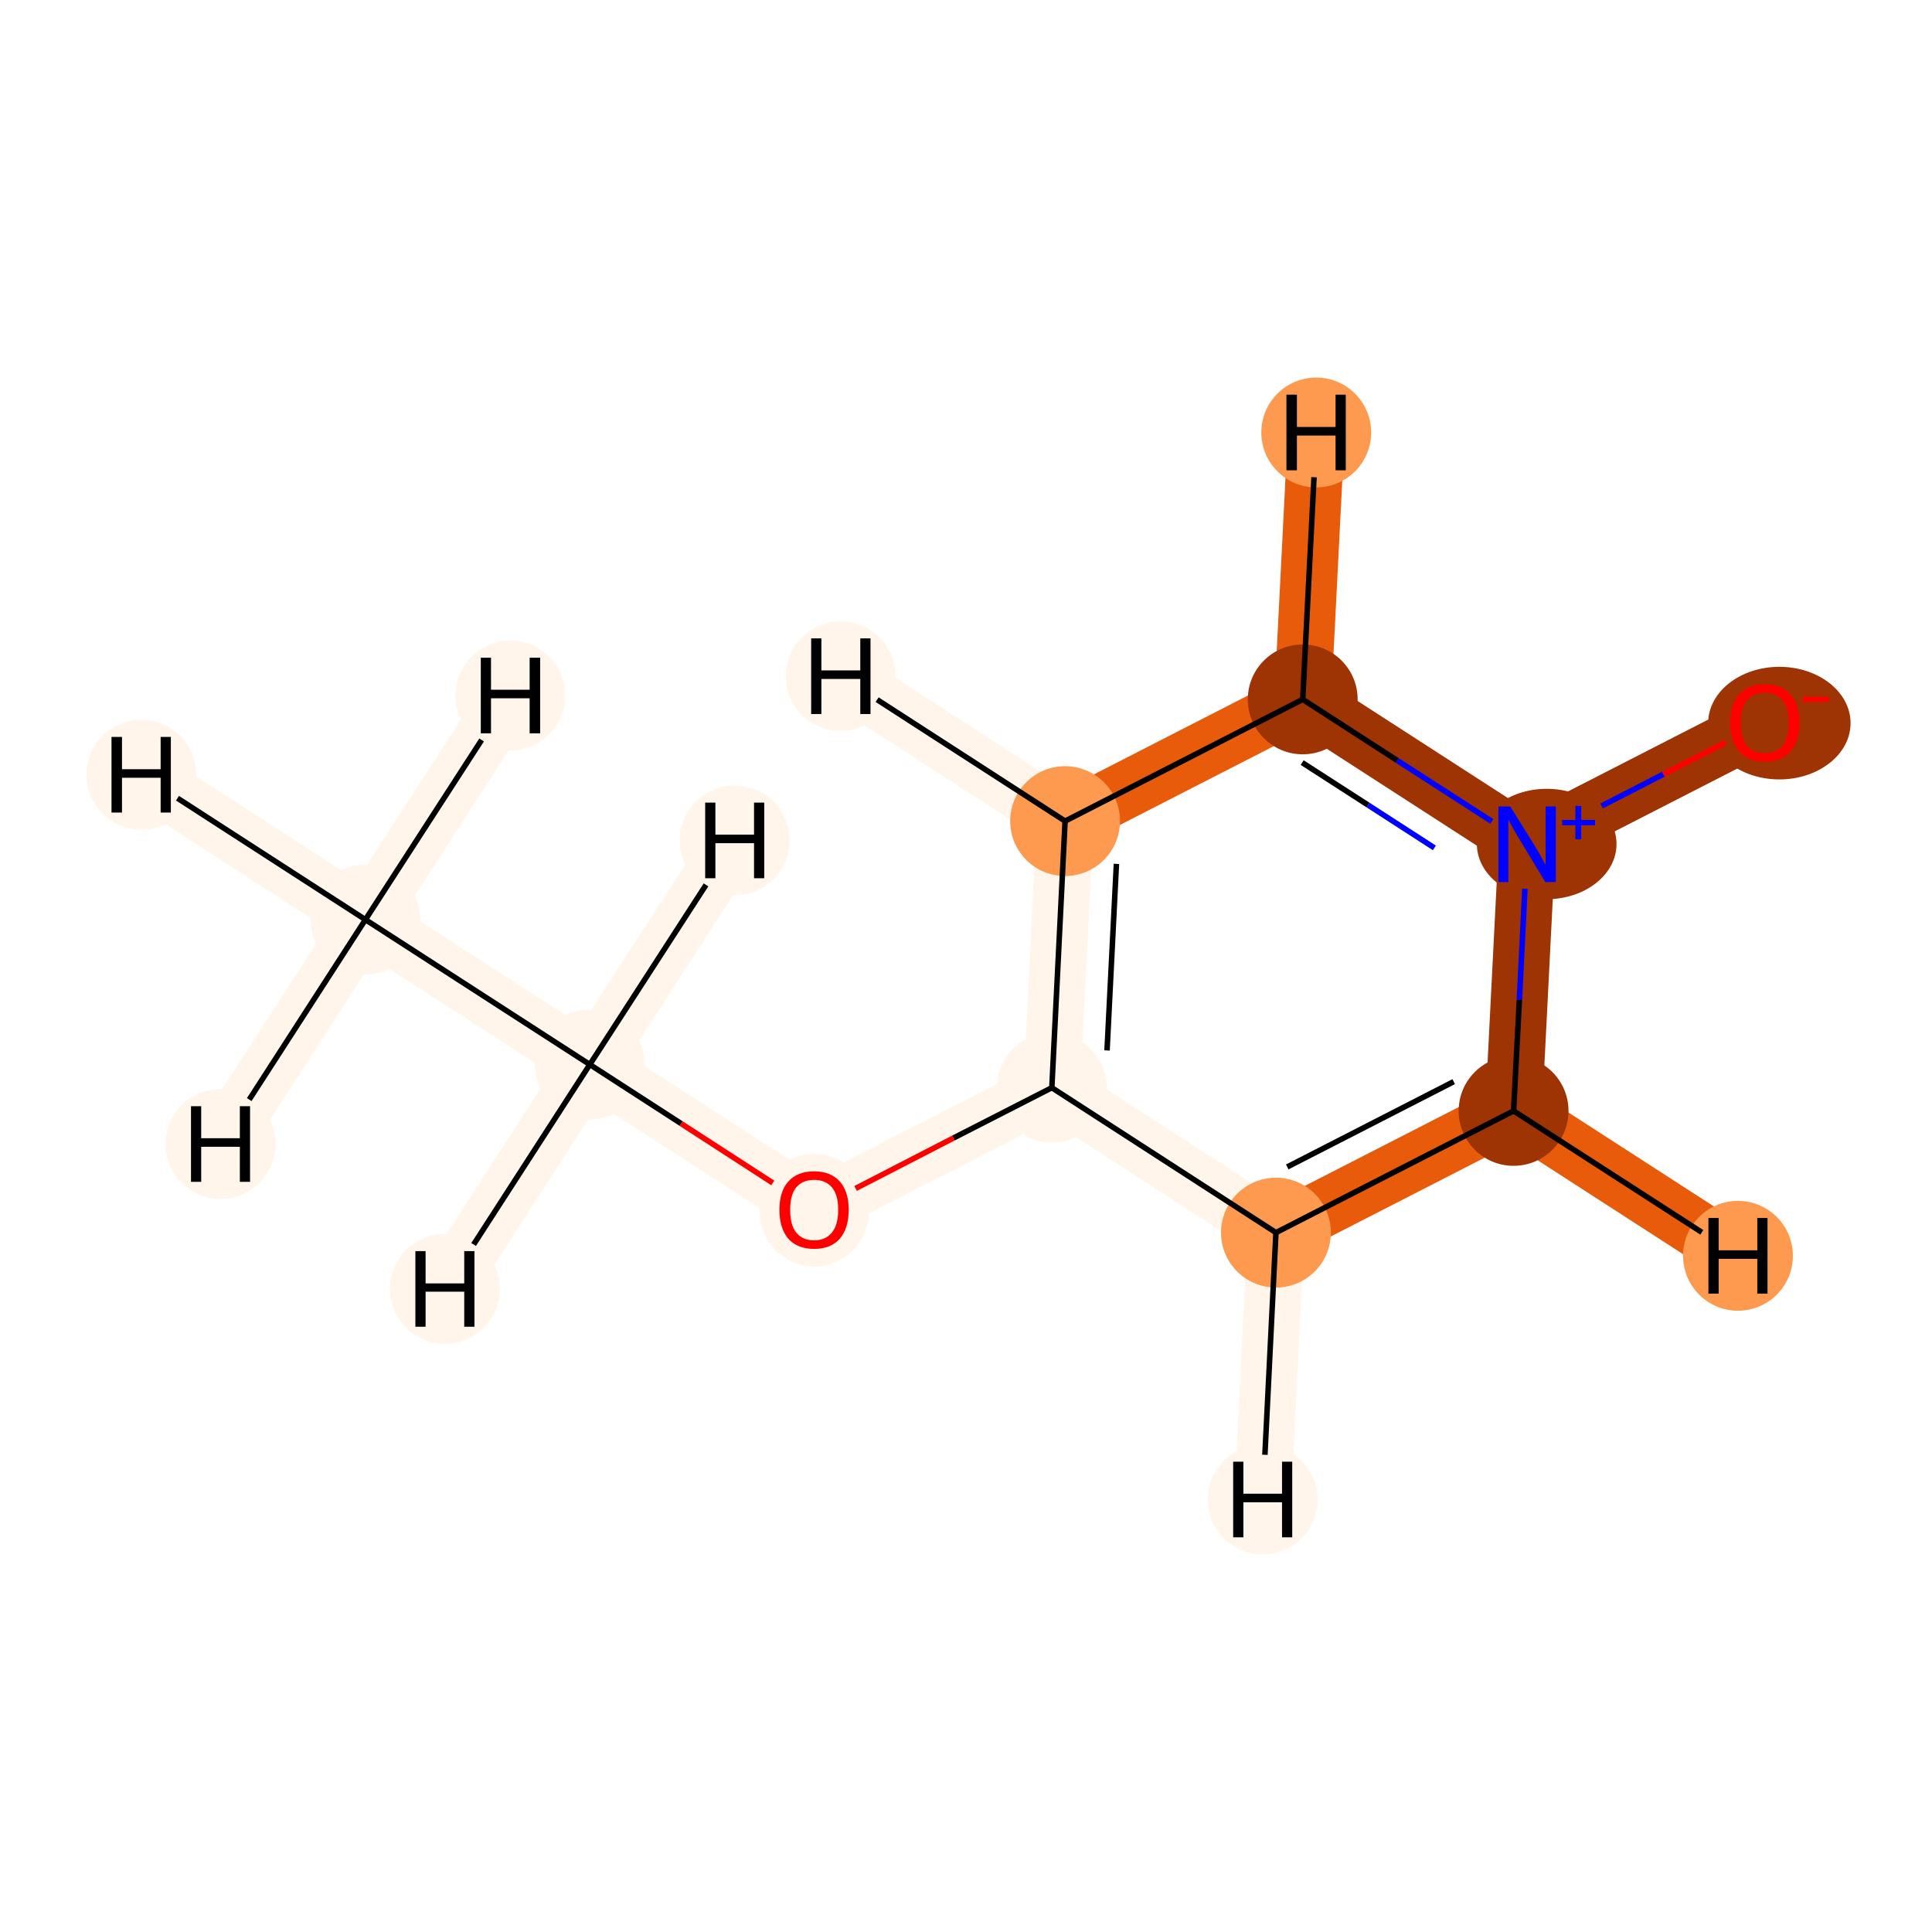 <?xml version='1.0' encoding='iso-8859-1'?>
<svg version='1.1' baseProfile='full'
              xmlns='http://www.w3.org/2000/svg'
                      xmlns:rdkit='http://www.rdkit.org/xml'
                      xmlns:xlink='http://www.w3.org/1999/xlink'
                  xml:space='preserve'
width='700px' height='700px' viewBox='0 0 700 700'>
<!-- END OF HEADER -->
<rect style='opacity:1.0;fill:#FFFFFF;stroke:none' width='700.0' height='700.0' x='0.0' y='0.0'> </rect>
<path d='M 132.4,333.2 L 213.7,385.7' style='fill:none;fill-rule:evenodd;stroke:#FFF5EB;stroke-width:20.6px;stroke-linecap:butt;stroke-linejoin:miter;stroke-opacity:1' />
<path d='M 132.4,333.2 L 51.2,280.7' style='fill:none;fill-rule:evenodd;stroke:#FFF5EB;stroke-width:20.6px;stroke-linecap:butt;stroke-linejoin:miter;stroke-opacity:1' />
<path d='M 132.4,333.2 L 184.9,252.0' style='fill:none;fill-rule:evenodd;stroke:#FFF5EB;stroke-width:20.6px;stroke-linecap:butt;stroke-linejoin:miter;stroke-opacity:1' />
<path d='M 132.4,333.2 L 79.9,414.5' style='fill:none;fill-rule:evenodd;stroke:#FFF5EB;stroke-width:20.6px;stroke-linecap:butt;stroke-linejoin:miter;stroke-opacity:1' />
<path d='M 213.7,385.7 L 295.0,438.2' style='fill:none;fill-rule:evenodd;stroke:#FFF5EB;stroke-width:20.6px;stroke-linecap:butt;stroke-linejoin:miter;stroke-opacity:1' />
<path d='M 213.7,385.7 L 266.2,304.5' style='fill:none;fill-rule:evenodd;stroke:#FFF5EB;stroke-width:20.6px;stroke-linecap:butt;stroke-linejoin:miter;stroke-opacity:1' />
<path d='M 213.7,385.7 L 161.2,467.0' style='fill:none;fill-rule:evenodd;stroke:#FFF5EB;stroke-width:20.6px;stroke-linecap:butt;stroke-linejoin:miter;stroke-opacity:1' />
<path d='M 295.0,438.2 L 381.1,394.1' style='fill:none;fill-rule:evenodd;stroke:#FFF5EB;stroke-width:20.6px;stroke-linecap:butt;stroke-linejoin:miter;stroke-opacity:1' />
<path d='M 381.1,394.1 L 385.9,297.5' style='fill:none;fill-rule:evenodd;stroke:#FFF5EB;stroke-width:20.6px;stroke-linecap:butt;stroke-linejoin:miter;stroke-opacity:1' />
<path d='M 381.1,394.1 L 462.3,446.6' style='fill:none;fill-rule:evenodd;stroke:#FFF5EB;stroke-width:20.6px;stroke-linecap:butt;stroke-linejoin:miter;stroke-opacity:1' />
<path d='M 385.9,297.5 L 472.0,253.4' style='fill:none;fill-rule:evenodd;stroke:#E75B0B;stroke-width:20.6px;stroke-linecap:butt;stroke-linejoin:miter;stroke-opacity:1' />
<path d='M 385.9,297.5 L 304.6,245.0' style='fill:none;fill-rule:evenodd;stroke:#FFF5EB;stroke-width:20.6px;stroke-linecap:butt;stroke-linejoin:miter;stroke-opacity:1' />
<path d='M 472.0,253.4 L 553.3,305.9' style='fill:none;fill-rule:evenodd;stroke:#9E3303;stroke-width:20.6px;stroke-linecap:butt;stroke-linejoin:miter;stroke-opacity:1' />
<path d='M 472.0,253.4 L 476.9,156.7' style='fill:none;fill-rule:evenodd;stroke:#E75B0B;stroke-width:20.6px;stroke-linecap:butt;stroke-linejoin:miter;stroke-opacity:1' />
<path d='M 553.3,305.9 L 548.4,402.5' style='fill:none;fill-rule:evenodd;stroke:#9E3303;stroke-width:20.6px;stroke-linecap:butt;stroke-linejoin:miter;stroke-opacity:1' />
<path d='M 553.3,305.9 L 639.4,261.8' style='fill:none;fill-rule:evenodd;stroke:#9E3303;stroke-width:20.6px;stroke-linecap:butt;stroke-linejoin:miter;stroke-opacity:1' />
<path d='M 548.4,402.5 L 462.3,446.6' style='fill:none;fill-rule:evenodd;stroke:#E75B0B;stroke-width:20.6px;stroke-linecap:butt;stroke-linejoin:miter;stroke-opacity:1' />
<path d='M 548.4,402.5 L 629.7,455.0' style='fill:none;fill-rule:evenodd;stroke:#E75B0B;stroke-width:20.6px;stroke-linecap:butt;stroke-linejoin:miter;stroke-opacity:1' />
<path d='M 462.3,446.6 L 457.5,543.3' style='fill:none;fill-rule:evenodd;stroke:#FFF5EB;stroke-width:20.6px;stroke-linecap:butt;stroke-linejoin:miter;stroke-opacity:1' />
<ellipse cx='132.4' cy='333.2' rx='19.4' ry='19.4'  style='fill:#FFF5EB;fill-rule:evenodd;stroke:#FFF5EB;stroke-width:1.0px;stroke-linecap:butt;stroke-linejoin:miter;stroke-opacity:1' />
<ellipse cx='213.7' cy='385.7' rx='19.4' ry='19.4'  style='fill:#FFF5EB;fill-rule:evenodd;stroke:#FFF5EB;stroke-width:1.0px;stroke-linecap:butt;stroke-linejoin:miter;stroke-opacity:1' />
<ellipse cx='295.0' cy='438.5' rx='19.4' ry='19.9'  style='fill:#FFF5EB;fill-rule:evenodd;stroke:#FFF5EB;stroke-width:1.0px;stroke-linecap:butt;stroke-linejoin:miter;stroke-opacity:1' />
<ellipse cx='381.1' cy='394.1' rx='19.4' ry='19.4'  style='fill:#FFF5EB;fill-rule:evenodd;stroke:#FFF5EB;stroke-width:1.0px;stroke-linecap:butt;stroke-linejoin:miter;stroke-opacity:1' />
<ellipse cx='385.9' cy='297.5' rx='19.4' ry='19.4'  style='fill:#FD9A4F;fill-rule:evenodd;stroke:#FD9A4F;stroke-width:1.0px;stroke-linecap:butt;stroke-linejoin:miter;stroke-opacity:1' />
<ellipse cx='472.0' cy='253.4' rx='19.4' ry='19.4'  style='fill:#9E3303;fill-rule:evenodd;stroke:#9E3303;stroke-width:1.0px;stroke-linecap:butt;stroke-linejoin:miter;stroke-opacity:1' />
<ellipse cx='560.4' cy='305.8' rx='24.8' ry='19.5'  style='fill:#9E3303;fill-rule:evenodd;stroke:#9E3303;stroke-width:1.0px;stroke-linecap:butt;stroke-linejoin:miter;stroke-opacity:1' />
<ellipse cx='548.4' cy='402.5' rx='19.4' ry='19.4'  style='fill:#9E3303;fill-rule:evenodd;stroke:#9E3303;stroke-width:1.0px;stroke-linecap:butt;stroke-linejoin:miter;stroke-opacity:1' />
<ellipse cx='462.3' cy='446.6' rx='19.4' ry='19.4'  style='fill:#FD9A4F;fill-rule:evenodd;stroke:#FD9A4F;stroke-width:1.0px;stroke-linecap:butt;stroke-linejoin:miter;stroke-opacity:1' />
<ellipse cx='644.7' cy='262.0' rx='25.3' ry='19.9'  style='fill:#9E3303;fill-rule:evenodd;stroke:#9E3303;stroke-width:1.0px;stroke-linecap:butt;stroke-linejoin:miter;stroke-opacity:1' />
<ellipse cx='51.2' cy='280.7' rx='19.4' ry='19.4'  style='fill:#FFF5EB;fill-rule:evenodd;stroke:#FFF5EB;stroke-width:1.0px;stroke-linecap:butt;stroke-linejoin:miter;stroke-opacity:1' />
<ellipse cx='184.9' cy='252.0' rx='19.4' ry='19.4'  style='fill:#FFF5EB;fill-rule:evenodd;stroke:#FFF5EB;stroke-width:1.0px;stroke-linecap:butt;stroke-linejoin:miter;stroke-opacity:1' />
<ellipse cx='79.9' cy='414.5' rx='19.4' ry='19.4'  style='fill:#FFF5EB;fill-rule:evenodd;stroke:#FFF5EB;stroke-width:1.0px;stroke-linecap:butt;stroke-linejoin:miter;stroke-opacity:1' />
<ellipse cx='266.2' cy='304.5' rx='19.4' ry='19.4'  style='fill:#FFF5EB;fill-rule:evenodd;stroke:#FFF5EB;stroke-width:1.0px;stroke-linecap:butt;stroke-linejoin:miter;stroke-opacity:1' />
<ellipse cx='161.2' cy='467.0' rx='19.4' ry='19.4'  style='fill:#FFF5EB;fill-rule:evenodd;stroke:#FFF5EB;stroke-width:1.0px;stroke-linecap:butt;stroke-linejoin:miter;stroke-opacity:1' />
<ellipse cx='304.6' cy='245.0' rx='19.4' ry='19.4'  style='fill:#FFF5EB;fill-rule:evenodd;stroke:#FFF5EB;stroke-width:1.0px;stroke-linecap:butt;stroke-linejoin:miter;stroke-opacity:1' />
<ellipse cx='476.9' cy='156.7' rx='19.4' ry='19.4'  style='fill:#FD9A4F;fill-rule:evenodd;stroke:#FD9A4F;stroke-width:1.0px;stroke-linecap:butt;stroke-linejoin:miter;stroke-opacity:1' />
<ellipse cx='629.7' cy='455.0' rx='19.4' ry='19.4'  style='fill:#FD9A4F;fill-rule:evenodd;stroke:#FD9A4F;stroke-width:1.0px;stroke-linecap:butt;stroke-linejoin:miter;stroke-opacity:1' />
<ellipse cx='457.5' cy='543.3' rx='19.4' ry='19.4'  style='fill:#FFF5EB;fill-rule:evenodd;stroke:#FFF5EB;stroke-width:1.0px;stroke-linecap:butt;stroke-linejoin:miter;stroke-opacity:1' />
<path class='bond-0 atom-0 atom-1' d='M 132.4,333.2 L 213.7,385.7' style='fill:none;fill-rule:evenodd;stroke:#000000;stroke-width:2.0px;stroke-linecap:butt;stroke-linejoin:miter;stroke-opacity:1' />
<path class='bond-10 atom-0 atom-10' d='M 132.4,333.2 L 64.3,289.2' style='fill:none;fill-rule:evenodd;stroke:#000000;stroke-width:2.0px;stroke-linecap:butt;stroke-linejoin:miter;stroke-opacity:1' />
<path class='bond-11 atom-0 atom-11' d='M 132.4,333.2 L 174.5,268.1' style='fill:none;fill-rule:evenodd;stroke:#000000;stroke-width:2.0px;stroke-linecap:butt;stroke-linejoin:miter;stroke-opacity:1' />
<path class='bond-12 atom-0 atom-12' d='M 132.4,333.2 L 90.3,398.4' style='fill:none;fill-rule:evenodd;stroke:#000000;stroke-width:2.0px;stroke-linecap:butt;stroke-linejoin:miter;stroke-opacity:1' />
<path class='bond-1 atom-1 atom-2' d='M 213.7,385.7 L 246.8,407.1' style='fill:none;fill-rule:evenodd;stroke:#000000;stroke-width:2.0px;stroke-linecap:butt;stroke-linejoin:miter;stroke-opacity:1' />
<path class='bond-1 atom-1 atom-2' d='M 246.8,407.1 L 280.0,428.6' style='fill:none;fill-rule:evenodd;stroke:#FF0000;stroke-width:2.0px;stroke-linecap:butt;stroke-linejoin:miter;stroke-opacity:1' />
<path class='bond-13 atom-1 atom-13' d='M 213.7,385.7 L 255.8,320.6' style='fill:none;fill-rule:evenodd;stroke:#000000;stroke-width:2.0px;stroke-linecap:butt;stroke-linejoin:miter;stroke-opacity:1' />
<path class='bond-14 atom-1 atom-14' d='M 213.7,385.7 L 171.6,450.9' style='fill:none;fill-rule:evenodd;stroke:#000000;stroke-width:2.0px;stroke-linecap:butt;stroke-linejoin:miter;stroke-opacity:1' />
<path class='bond-2 atom-2 atom-3' d='M 310.0,430.6 L 345.5,412.3' style='fill:none;fill-rule:evenodd;stroke:#FF0000;stroke-width:2.0px;stroke-linecap:butt;stroke-linejoin:miter;stroke-opacity:1' />
<path class='bond-2 atom-2 atom-3' d='M 345.5,412.3 L 381.1,394.1' style='fill:none;fill-rule:evenodd;stroke:#000000;stroke-width:2.0px;stroke-linecap:butt;stroke-linejoin:miter;stroke-opacity:1' />
<path class='bond-3 atom-3 atom-4' d='M 381.1,394.1 L 385.9,297.5' style='fill:none;fill-rule:evenodd;stroke:#000000;stroke-width:2.0px;stroke-linecap:butt;stroke-linejoin:miter;stroke-opacity:1' />
<path class='bond-3 atom-3 atom-4' d='M 401.1,380.6 L 404.5,313.0' style='fill:none;fill-rule:evenodd;stroke:#000000;stroke-width:2.0px;stroke-linecap:butt;stroke-linejoin:miter;stroke-opacity:1' />
<path class='bond-9 atom-8 atom-3' d='M 462.3,446.6 L 381.1,394.1' style='fill:none;fill-rule:evenodd;stroke:#000000;stroke-width:2.0px;stroke-linecap:butt;stroke-linejoin:miter;stroke-opacity:1' />
<path class='bond-4 atom-4 atom-5' d='M 385.9,297.5 L 472.0,253.4' style='fill:none;fill-rule:evenodd;stroke:#000000;stroke-width:2.0px;stroke-linecap:butt;stroke-linejoin:miter;stroke-opacity:1' />
<path class='bond-15 atom-4 atom-15' d='M 385.9,297.5 L 317.8,253.5' style='fill:none;fill-rule:evenodd;stroke:#000000;stroke-width:2.0px;stroke-linecap:butt;stroke-linejoin:miter;stroke-opacity:1' />
<path class='bond-5 atom-5 atom-6' d='M 472.0,253.4 L 506.2,275.5' style='fill:none;fill-rule:evenodd;stroke:#000000;stroke-width:2.0px;stroke-linecap:butt;stroke-linejoin:miter;stroke-opacity:1' />
<path class='bond-5 atom-5 atom-6' d='M 506.2,275.5 L 540.5,297.6' style='fill:none;fill-rule:evenodd;stroke:#0000FF;stroke-width:2.0px;stroke-linecap:butt;stroke-linejoin:miter;stroke-opacity:1' />
<path class='bond-5 atom-5 atom-6' d='M 471.8,276.3 L 495.7,291.7' style='fill:none;fill-rule:evenodd;stroke:#000000;stroke-width:2.0px;stroke-linecap:butt;stroke-linejoin:miter;stroke-opacity:1' />
<path class='bond-5 atom-5 atom-6' d='M 495.7,291.7 L 519.7,307.2' style='fill:none;fill-rule:evenodd;stroke:#0000FF;stroke-width:2.0px;stroke-linecap:butt;stroke-linejoin:miter;stroke-opacity:1' />
<path class='bond-16 atom-5 atom-16' d='M 472.0,253.4 L 476.1,172.9' style='fill:none;fill-rule:evenodd;stroke:#000000;stroke-width:2.0px;stroke-linecap:butt;stroke-linejoin:miter;stroke-opacity:1' />
<path class='bond-6 atom-6 atom-7' d='M 552.5,322.0 L 550.5,362.3' style='fill:none;fill-rule:evenodd;stroke:#0000FF;stroke-width:2.0px;stroke-linecap:butt;stroke-linejoin:miter;stroke-opacity:1' />
<path class='bond-6 atom-6 atom-7' d='M 550.5,362.3 L 548.4,402.5' style='fill:none;fill-rule:evenodd;stroke:#000000;stroke-width:2.0px;stroke-linecap:butt;stroke-linejoin:miter;stroke-opacity:1' />
<path class='bond-8 atom-6 atom-9' d='M 580.3,292.0 L 602.7,280.5' style='fill:none;fill-rule:evenodd;stroke:#0000FF;stroke-width:2.0px;stroke-linecap:butt;stroke-linejoin:miter;stroke-opacity:1' />
<path class='bond-8 atom-6 atom-9' d='M 602.7,280.5 L 625.2,269.0' style='fill:none;fill-rule:evenodd;stroke:#FF0000;stroke-width:2.0px;stroke-linecap:butt;stroke-linejoin:miter;stroke-opacity:1' />
<path class='bond-7 atom-7 atom-8' d='M 548.4,402.5 L 462.3,446.6' style='fill:none;fill-rule:evenodd;stroke:#000000;stroke-width:2.0px;stroke-linecap:butt;stroke-linejoin:miter;stroke-opacity:1' />
<path class='bond-7 atom-7 atom-8' d='M 526.7,391.9 L 466.4,422.8' style='fill:none;fill-rule:evenodd;stroke:#000000;stroke-width:2.0px;stroke-linecap:butt;stroke-linejoin:miter;stroke-opacity:1' />
<path class='bond-17 atom-7 atom-17' d='M 548.4,402.5 L 616.6,446.5' style='fill:none;fill-rule:evenodd;stroke:#000000;stroke-width:2.0px;stroke-linecap:butt;stroke-linejoin:miter;stroke-opacity:1' />
<path class='bond-18 atom-8 atom-18' d='M 462.3,446.6 L 458.3,527.1' style='fill:none;fill-rule:evenodd;stroke:#000000;stroke-width:2.0px;stroke-linecap:butt;stroke-linejoin:miter;stroke-opacity:1' />
<path  class='atom-2' d='M 282.4 438.3
Q 282.4 431.7, 285.6 428.1
Q 288.9 424.4, 295.0 424.4
Q 301.0 424.4, 304.3 428.1
Q 307.5 431.7, 307.5 438.3
Q 307.5 445.0, 304.3 448.8
Q 301.0 452.5, 295.0 452.5
Q 288.9 452.5, 285.6 448.8
Q 282.4 445.0, 282.4 438.3
M 295.0 449.4
Q 299.1 449.4, 301.4 446.6
Q 303.7 443.8, 303.7 438.3
Q 303.7 432.9, 301.4 430.2
Q 299.1 427.5, 295.0 427.5
Q 290.8 427.5, 288.5 430.2
Q 286.3 432.9, 286.3 438.3
Q 286.3 443.9, 288.5 446.6
Q 290.8 449.4, 295.0 449.4
' fill='#FF0000'/>
<path  class='atom-6' d='M 547.2 292.2
L 556.2 306.7
Q 557.1 308.1, 558.5 310.7
Q 560.0 313.3, 560.0 313.5
L 560.0 292.2
L 563.7 292.2
L 563.7 319.6
L 559.9 319.6
L 550.3 303.7
Q 549.2 301.9, 548.0 299.7
Q 546.8 297.6, 546.5 296.9
L 546.5 319.6
L 542.9 319.6
L 542.9 292.2
L 547.2 292.2
' fill='#0000FF'/>
<path  class='atom-6' d='M 566.0 297.1
L 570.8 297.1
L 570.8 292.0
L 572.9 292.0
L 572.9 297.1
L 577.9 297.1
L 577.9 299.0
L 572.9 299.0
L 572.9 304.1
L 570.8 304.1
L 570.8 299.0
L 566.0 299.0
L 566.0 297.1
' fill='#0000FF'/>
<path  class='atom-9' d='M 626.8 261.8
Q 626.8 255.3, 630.1 251.6
Q 633.3 247.9, 639.4 247.9
Q 645.5 247.9, 648.7 251.6
Q 652.0 255.3, 652.0 261.8
Q 652.0 268.5, 648.7 272.3
Q 645.4 276.0, 639.4 276.0
Q 633.4 276.0, 630.1 272.3
Q 626.8 268.5, 626.8 261.8
M 639.4 272.9
Q 643.6 272.9, 645.8 270.2
Q 648.1 267.3, 648.1 261.8
Q 648.1 256.5, 645.8 253.7
Q 643.6 251.0, 639.4 251.0
Q 635.2 251.0, 632.9 253.7
Q 630.7 256.4, 630.7 261.8
Q 630.7 267.4, 632.9 270.2
Q 635.2 272.9, 639.4 272.9
' fill='#FF0000'/>
<path  class='atom-9' d='M 653.2 252.4
L 662.6 252.4
L 662.6 254.4
L 653.2 254.4
L 653.2 252.4
' fill='#FF0000'/>
<path  class='atom-10' d='M 40.4 267.0
L 44.2 267.0
L 44.2 278.7
L 58.2 278.7
L 58.2 267.0
L 61.9 267.0
L 61.9 294.4
L 58.2 294.4
L 58.2 281.8
L 44.2 281.8
L 44.2 294.4
L 40.4 294.4
L 40.4 267.0
' fill='#000000'/>
<path  class='atom-11' d='M 174.2 238.3
L 177.9 238.3
L 177.9 249.9
L 191.9 249.9
L 191.9 238.3
L 195.7 238.3
L 195.7 265.7
L 191.9 265.7
L 191.9 253.0
L 177.9 253.0
L 177.9 265.7
L 174.2 265.7
L 174.2 238.3
' fill='#000000'/>
<path  class='atom-12' d='M 69.2 400.8
L 72.9 400.8
L 72.9 412.4
L 86.9 412.4
L 86.9 400.8
L 90.6 400.8
L 90.6 428.2
L 86.9 428.2
L 86.9 415.5
L 72.9 415.5
L 72.9 428.2
L 69.2 428.2
L 69.2 400.8
' fill='#000000'/>
<path  class='atom-13' d='M 255.5 290.8
L 259.2 290.8
L 259.2 302.4
L 273.2 302.4
L 273.2 290.8
L 276.9 290.8
L 276.9 318.2
L 273.2 318.2
L 273.2 305.5
L 259.2 305.5
L 259.2 318.2
L 255.5 318.2
L 255.5 290.8
' fill='#000000'/>
<path  class='atom-14' d='M 150.5 453.3
L 154.2 453.3
L 154.2 465.0
L 168.2 465.0
L 168.2 453.3
L 171.9 453.3
L 171.9 480.7
L 168.2 480.7
L 168.2 468.0
L 154.2 468.0
L 154.2 480.7
L 150.5 480.7
L 150.5 453.3
' fill='#000000'/>
<path  class='atom-15' d='M 293.9 231.3
L 297.6 231.3
L 297.6 242.9
L 311.7 242.9
L 311.7 231.3
L 315.4 231.3
L 315.4 258.7
L 311.7 258.7
L 311.7 246.0
L 297.6 246.0
L 297.6 258.7
L 293.9 258.7
L 293.9 231.3
' fill='#000000'/>
<path  class='atom-16' d='M 466.1 143.0
L 469.9 143.0
L 469.9 154.7
L 483.9 154.7
L 483.9 143.0
L 487.6 143.0
L 487.6 170.4
L 483.9 170.4
L 483.9 157.8
L 469.9 157.8
L 469.9 170.4
L 466.1 170.4
L 466.1 143.0
' fill='#000000'/>
<path  class='atom-17' d='M 619.0 441.3
L 622.7 441.3
L 622.7 453.0
L 636.7 453.0
L 636.7 441.3
L 640.4 441.3
L 640.4 468.7
L 636.7 468.7
L 636.7 456.1
L 622.7 456.1
L 622.7 468.7
L 619.0 468.7
L 619.0 441.3
' fill='#000000'/>
<path  class='atom-18' d='M 446.8 529.6
L 450.5 529.6
L 450.5 541.2
L 464.5 541.2
L 464.5 529.6
L 468.2 529.6
L 468.2 557.0
L 464.5 557.0
L 464.5 544.3
L 450.5 544.3
L 450.5 557.0
L 446.8 557.0
L 446.8 529.6
' fill='#000000'/>
</svg>
